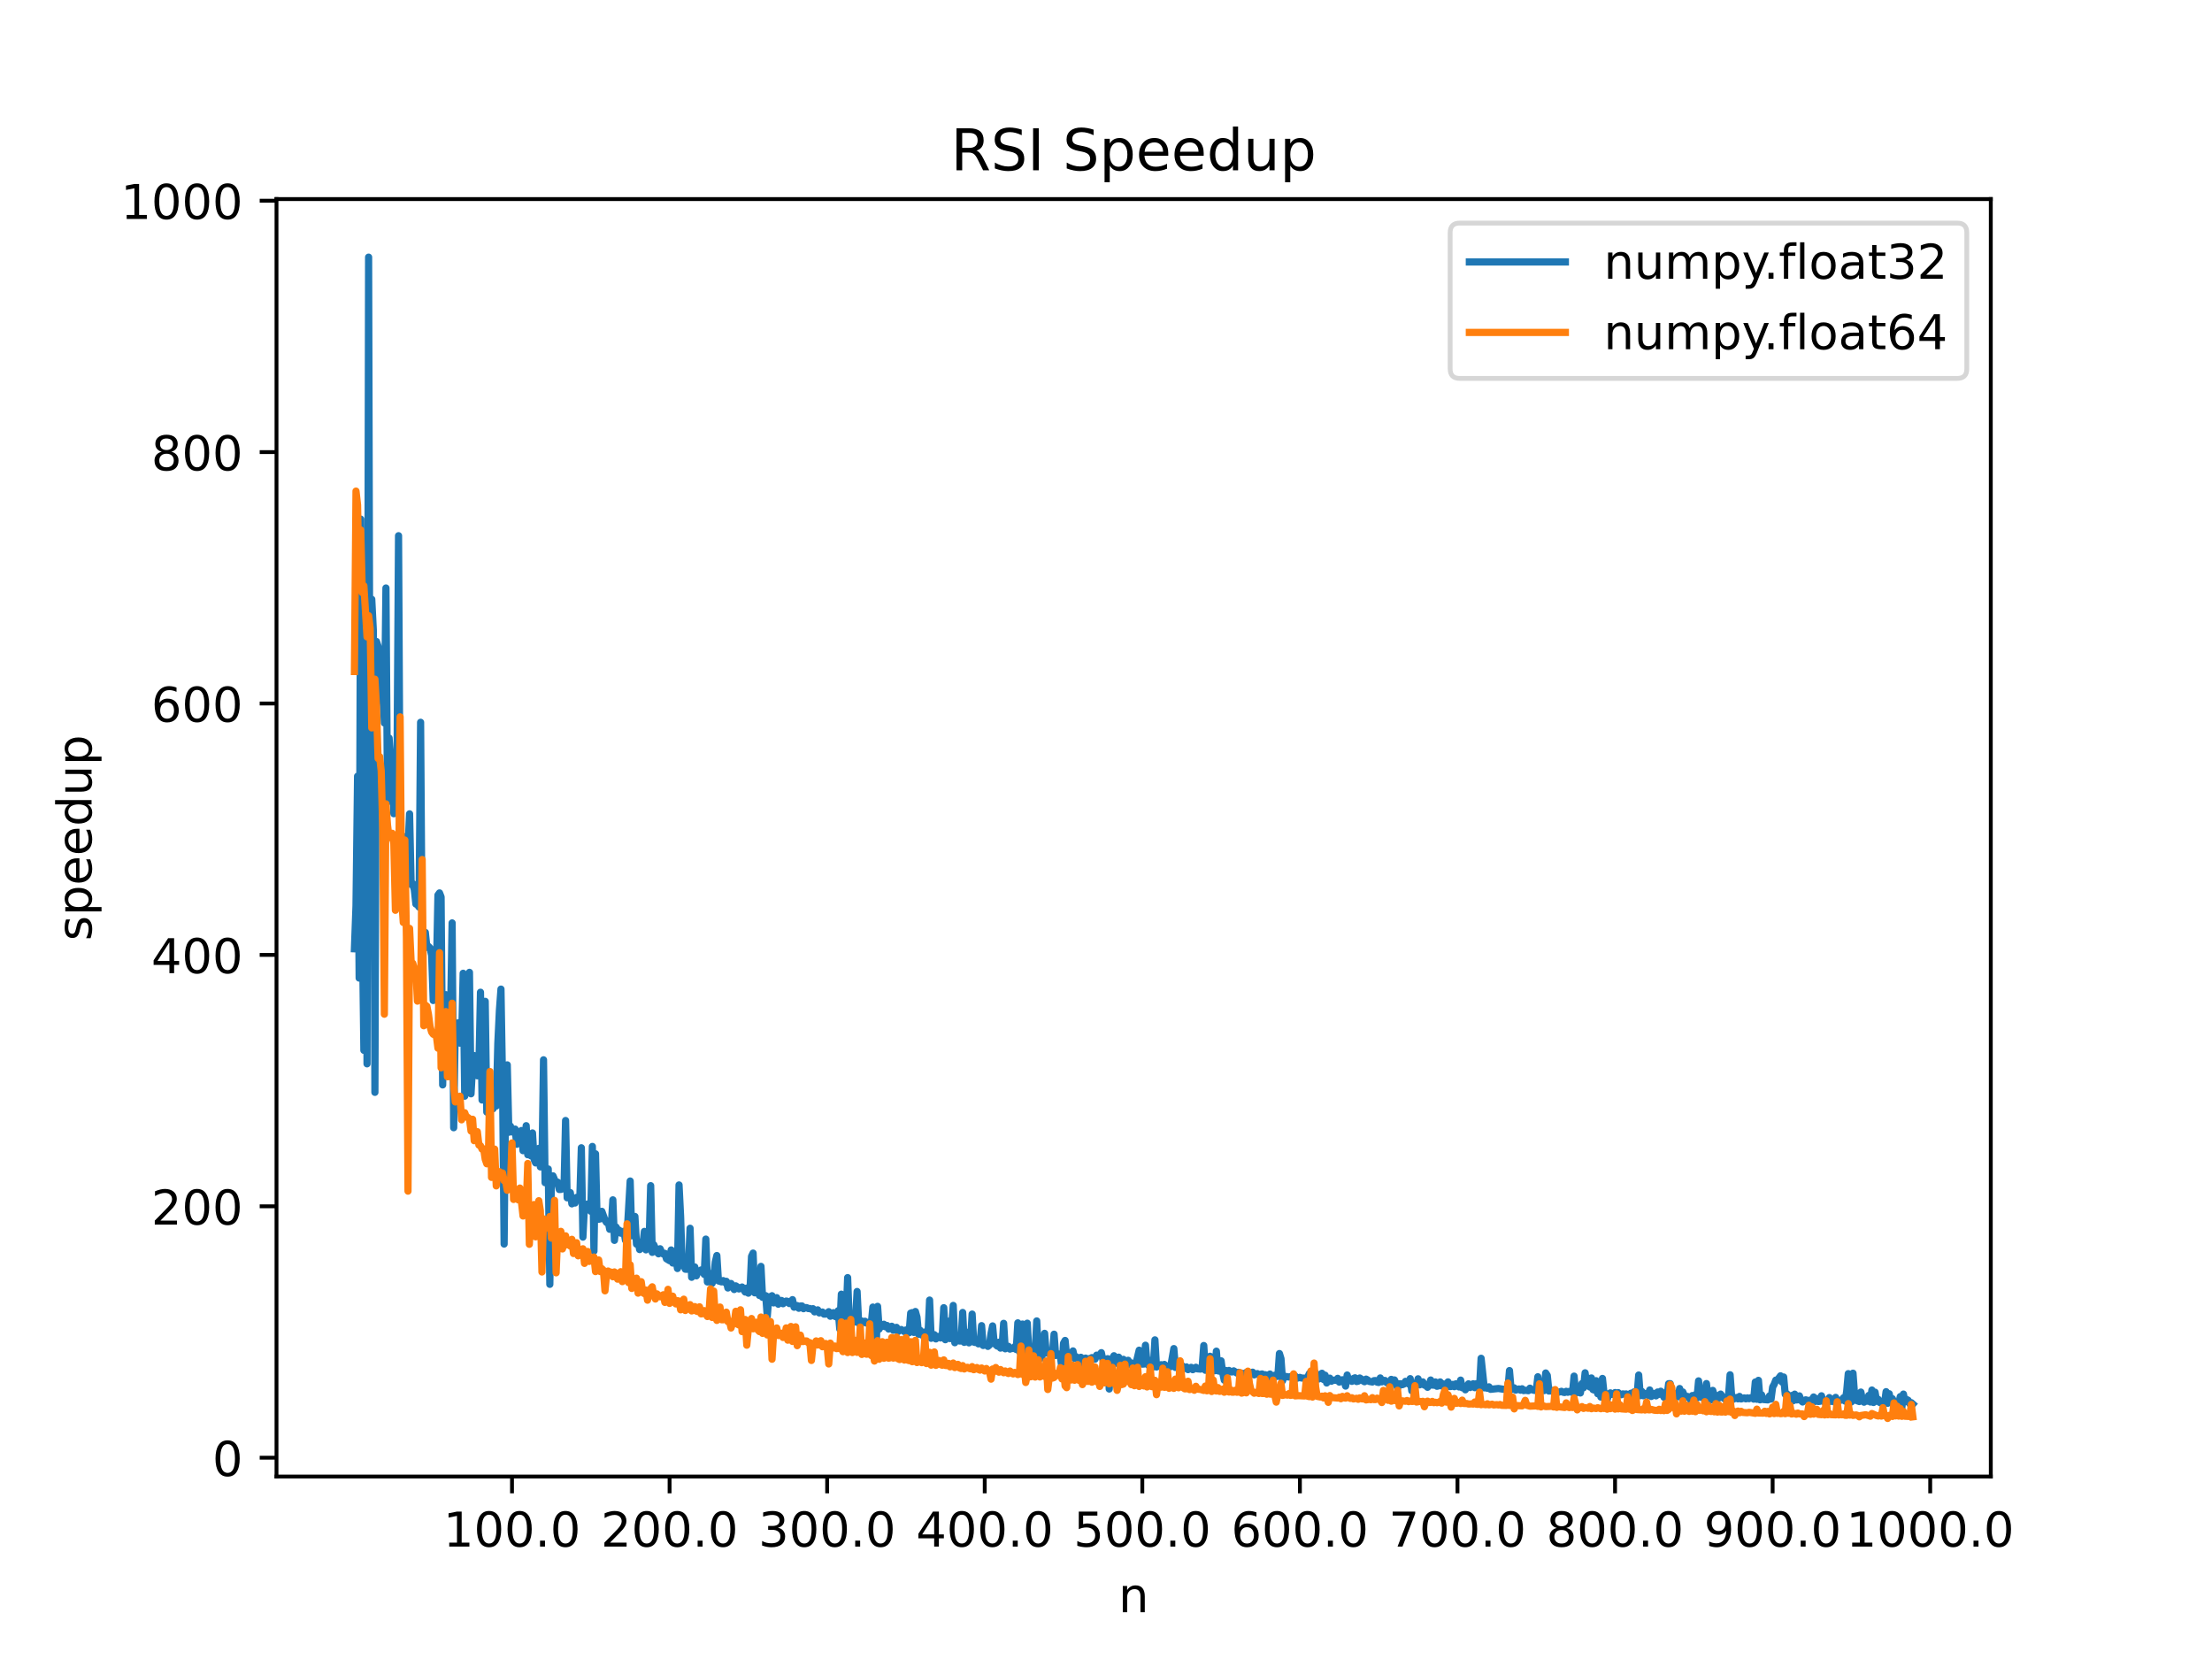 <?xml version="1.0" encoding="utf-8" standalone="no"?>
<!DOCTYPE svg PUBLIC "-//W3C//DTD SVG 1.1//EN"
  "http://www.w3.org/Graphics/SVG/1.1/DTD/svg11.dtd">
<!-- Created with matplotlib (https://matplotlib.org/) -->
<svg height="345.6pt" version="1.1" viewBox="0 0 460.8 345.6" width="460.8pt" xmlns="http://www.w3.org/2000/svg" xmlns:xlink="http://www.w3.org/1999/xlink">
 <defs>
  <style type="text/css">
*{stroke-linecap:butt;stroke-linejoin:round;}
  </style>
 </defs>
 <g id="figure_1">
  <g id="patch_1">
   <path d="M 0 345.6 
L 460.8 345.6 
L 460.8 0 
L 0 0 
z
" style="fill:#ffffff;"/>
  </g>
  <g id="axes_1">
   <g id="patch_2">
    <path d="M 57.6 307.584 
L 414.72 307.584 
L 414.72 41.472 
L 57.6 41.472 
z
" style="fill:#ffffff;"/>
   </g>
   <g id="matplotlib.axis_1">
    <g id="xtick_1">
     <g id="line2d_1">
      <defs>
       <path d="M 0 0 
L 0 3.5 
" id="m80ec8f4388" style="stroke:#000000;stroke-width:0.8;"/>
      </defs>
      <g>
       <use style="stroke:#000000;stroke-width:0.8;" x="106.659" xlink:href="#m80ec8f4388" y="307.584"/>
      </g>
     </g>
     <g id="text_1">
      <!-- 100.0 -->
      <defs>
       <path d="M 12.406 8.297 
L 28.516 8.297 
L 28.516 63.922 
L 10.984 60.406 
L 10.984 69.391 
L 28.422 72.906 
L 38.281 72.906 
L 38.281 8.297 
L 54.391 8.297 
L 54.391 0 
L 12.406 0 
z
" id="DejaVuSans-49"/>
       <path d="M 31.781 66.406 
Q 24.172 66.406 20.328 58.906 
Q 16.5 51.422 16.5 36.375 
Q 16.5 21.391 20.328 13.891 
Q 24.172 6.391 31.781 6.391 
Q 39.453 6.391 43.281 13.891 
Q 47.125 21.391 47.125 36.375 
Q 47.125 51.422 43.281 58.906 
Q 39.453 66.406 31.781 66.406 
z
M 31.781 74.219 
Q 44.047 74.219 50.516 64.516 
Q 56.984 54.828 56.984 36.375 
Q 56.984 17.969 50.516 8.266 
Q 44.047 -1.422 31.781 -1.422 
Q 19.531 -1.422 13.062 8.266 
Q 6.594 17.969 6.594 36.375 
Q 6.594 54.828 13.062 64.516 
Q 19.531 74.219 31.781 74.219 
z
" id="DejaVuSans-48"/>
       <path d="M 10.688 12.406 
L 21 12.406 
L 21 0 
L 10.688 0 
z
" id="DejaVuSans-46"/>
      </defs>
      <g transform="translate(92.345 322.182)scale(0.1 -0.1)">
       <use xlink:href="#DejaVuSans-49"/>
       <use x="63.623" xlink:href="#DejaVuSans-48"/>
       <use x="127.246" xlink:href="#DejaVuSans-48"/>
       <use x="190.869" xlink:href="#DejaVuSans-46"/>
       <use x="222.656" xlink:href="#DejaVuSans-48"/>
      </g>
     </g>
    </g>
    <g id="xtick_2">
     <g id="line2d_2">
      <g>
       <use style="stroke:#000000;stroke-width:0.8;" x="139.486" xlink:href="#m80ec8f4388" y="307.584"/>
      </g>
     </g>
     <g id="text_2">
      <!-- 200.0 -->
      <defs>
       <path d="M 19.188 8.297 
L 53.609 8.297 
L 53.609 0 
L 7.328 0 
L 7.328 8.297 
Q 12.938 14.109 22.625 23.891 
Q 32.328 33.688 34.812 36.531 
Q 39.547 41.844 41.422 45.531 
Q 43.312 49.219 43.312 52.781 
Q 43.312 58.594 39.234 62.25 
Q 35.156 65.922 28.609 65.922 
Q 23.969 65.922 18.812 64.312 
Q 13.672 62.703 7.812 59.422 
L 7.812 69.391 
Q 13.766 71.781 18.938 73 
Q 24.125 74.219 28.422 74.219 
Q 39.75 74.219 46.484 68.547 
Q 53.219 62.891 53.219 53.422 
Q 53.219 48.922 51.531 44.891 
Q 49.859 40.875 45.406 35.406 
Q 44.188 33.984 37.641 27.219 
Q 31.109 20.453 19.188 8.297 
z
" id="DejaVuSans-50"/>
      </defs>
      <g transform="translate(125.172 322.182)scale(0.1 -0.1)">
       <use xlink:href="#DejaVuSans-50"/>
       <use x="63.623" xlink:href="#DejaVuSans-48"/>
       <use x="127.246" xlink:href="#DejaVuSans-48"/>
       <use x="190.869" xlink:href="#DejaVuSans-46"/>
       <use x="222.656" xlink:href="#DejaVuSans-48"/>
      </g>
     </g>
    </g>
    <g id="xtick_3">
     <g id="line2d_3">
      <g>
       <use style="stroke:#000000;stroke-width:0.8;" x="172.312" xlink:href="#m80ec8f4388" y="307.584"/>
      </g>
     </g>
     <g id="text_3">
      <!-- 300.0 -->
      <defs>
       <path d="M 40.578 39.312 
Q 47.656 37.797 51.625 33 
Q 55.609 28.219 55.609 21.188 
Q 55.609 10.406 48.188 4.484 
Q 40.766 -1.422 27.094 -1.422 
Q 22.516 -1.422 17.656 -0.516 
Q 12.797 0.391 7.625 2.203 
L 7.625 11.719 
Q 11.719 9.328 16.594 8.109 
Q 21.484 6.891 26.812 6.891 
Q 36.078 6.891 40.938 10.547 
Q 45.797 14.203 45.797 21.188 
Q 45.797 27.641 41.281 31.266 
Q 36.766 34.906 28.719 34.906 
L 20.219 34.906 
L 20.219 43.016 
L 29.109 43.016 
Q 36.375 43.016 40.234 45.922 
Q 44.094 48.828 44.094 54.297 
Q 44.094 59.906 40.109 62.906 
Q 36.141 65.922 28.719 65.922 
Q 24.656 65.922 20.016 65.031 
Q 15.375 64.156 9.812 62.312 
L 9.812 71.094 
Q 15.438 72.656 20.344 73.438 
Q 25.25 74.219 29.594 74.219 
Q 40.828 74.219 47.359 69.109 
Q 53.906 64.016 53.906 55.328 
Q 53.906 49.266 50.438 45.094 
Q 46.969 40.922 40.578 39.312 
z
" id="DejaVuSans-51"/>
      </defs>
      <g transform="translate(157.998 322.182)scale(0.1 -0.1)">
       <use xlink:href="#DejaVuSans-51"/>
       <use x="63.623" xlink:href="#DejaVuSans-48"/>
       <use x="127.246" xlink:href="#DejaVuSans-48"/>
       <use x="190.869" xlink:href="#DejaVuSans-46"/>
       <use x="222.656" xlink:href="#DejaVuSans-48"/>
      </g>
     </g>
    </g>
    <g id="xtick_4">
     <g id="line2d_4">
      <g>
       <use style="stroke:#000000;stroke-width:0.8;" x="205.139" xlink:href="#m80ec8f4388" y="307.584"/>
      </g>
     </g>
     <g id="text_4">
      <!-- 400.0 -->
      <defs>
       <path d="M 37.797 64.312 
L 12.891 25.391 
L 37.797 25.391 
z
M 35.203 72.906 
L 47.609 72.906 
L 47.609 25.391 
L 58.016 25.391 
L 58.016 17.188 
L 47.609 17.188 
L 47.609 0 
L 37.797 0 
L 37.797 17.188 
L 4.891 17.188 
L 4.891 26.703 
z
" id="DejaVuSans-52"/>
      </defs>
      <g transform="translate(190.825 322.182)scale(0.1 -0.1)">
       <use xlink:href="#DejaVuSans-52"/>
       <use x="63.623" xlink:href="#DejaVuSans-48"/>
       <use x="127.246" xlink:href="#DejaVuSans-48"/>
       <use x="190.869" xlink:href="#DejaVuSans-46"/>
       <use x="222.656" xlink:href="#DejaVuSans-48"/>
      </g>
     </g>
    </g>
    <g id="xtick_5">
     <g id="line2d_5">
      <g>
       <use style="stroke:#000000;stroke-width:0.8;" x="237.965" xlink:href="#m80ec8f4388" y="307.584"/>
      </g>
     </g>
     <g id="text_5">
      <!-- 500.0 -->
      <defs>
       <path d="M 10.797 72.906 
L 49.516 72.906 
L 49.516 64.594 
L 19.828 64.594 
L 19.828 46.734 
Q 21.969 47.469 24.109 47.828 
Q 26.266 48.188 28.422 48.188 
Q 40.625 48.188 47.75 41.5 
Q 54.891 34.812 54.891 23.391 
Q 54.891 11.625 47.562 5.094 
Q 40.234 -1.422 26.906 -1.422 
Q 22.312 -1.422 17.547 -0.641 
Q 12.797 0.141 7.719 1.703 
L 7.719 11.625 
Q 12.109 9.234 16.797 8.062 
Q 21.484 6.891 26.703 6.891 
Q 35.156 6.891 40.078 11.328 
Q 45.016 15.766 45.016 23.391 
Q 45.016 31 40.078 35.438 
Q 35.156 39.891 26.703 39.891 
Q 22.75 39.891 18.812 39.016 
Q 14.891 38.141 10.797 36.281 
z
" id="DejaVuSans-53"/>
      </defs>
      <g transform="translate(223.651 322.182)scale(0.1 -0.1)">
       <use xlink:href="#DejaVuSans-53"/>
       <use x="63.623" xlink:href="#DejaVuSans-48"/>
       <use x="127.246" xlink:href="#DejaVuSans-48"/>
       <use x="190.869" xlink:href="#DejaVuSans-46"/>
       <use x="222.656" xlink:href="#DejaVuSans-48"/>
      </g>
     </g>
    </g>
    <g id="xtick_6">
     <g id="line2d_6">
      <g>
       <use style="stroke:#000000;stroke-width:0.8;" x="270.792" xlink:href="#m80ec8f4388" y="307.584"/>
      </g>
     </g>
     <g id="text_6">
      <!-- 600.0 -->
      <defs>
       <path d="M 33.016 40.375 
Q 26.375 40.375 22.484 35.828 
Q 18.609 31.297 18.609 23.391 
Q 18.609 15.531 22.484 10.953 
Q 26.375 6.391 33.016 6.391 
Q 39.656 6.391 43.531 10.953 
Q 47.406 15.531 47.406 23.391 
Q 47.406 31.297 43.531 35.828 
Q 39.656 40.375 33.016 40.375 
z
M 52.594 71.297 
L 52.594 62.312 
Q 48.875 64.062 45.094 64.984 
Q 41.312 65.922 37.594 65.922 
Q 27.828 65.922 22.672 59.328 
Q 17.531 52.734 16.797 39.406 
Q 19.672 43.656 24.016 45.922 
Q 28.375 48.188 33.594 48.188 
Q 44.578 48.188 50.953 41.516 
Q 57.328 34.859 57.328 23.391 
Q 57.328 12.156 50.688 5.359 
Q 44.047 -1.422 33.016 -1.422 
Q 20.359 -1.422 13.672 8.266 
Q 6.984 17.969 6.984 36.375 
Q 6.984 53.656 15.188 63.938 
Q 23.391 74.219 37.203 74.219 
Q 40.922 74.219 44.703 73.484 
Q 48.484 72.75 52.594 71.297 
z
" id="DejaVuSans-54"/>
      </defs>
      <g transform="translate(256.478 322.182)scale(0.1 -0.1)">
       <use xlink:href="#DejaVuSans-54"/>
       <use x="63.623" xlink:href="#DejaVuSans-48"/>
       <use x="127.246" xlink:href="#DejaVuSans-48"/>
       <use x="190.869" xlink:href="#DejaVuSans-46"/>
       <use x="222.656" xlink:href="#DejaVuSans-48"/>
      </g>
     </g>
    </g>
    <g id="xtick_7">
     <g id="line2d_7">
      <g>
       <use style="stroke:#000000;stroke-width:0.8;" x="303.619" xlink:href="#m80ec8f4388" y="307.584"/>
      </g>
     </g>
     <g id="text_7">
      <!-- 700.0 -->
      <defs>
       <path d="M 8.203 72.906 
L 55.078 72.906 
L 55.078 68.703 
L 28.609 0 
L 18.312 0 
L 43.219 64.594 
L 8.203 64.594 
z
" id="DejaVuSans-55"/>
      </defs>
      <g transform="translate(289.304 322.182)scale(0.1 -0.1)">
       <use xlink:href="#DejaVuSans-55"/>
       <use x="63.623" xlink:href="#DejaVuSans-48"/>
       <use x="127.246" xlink:href="#DejaVuSans-48"/>
       <use x="190.869" xlink:href="#DejaVuSans-46"/>
       <use x="222.656" xlink:href="#DejaVuSans-48"/>
      </g>
     </g>
    </g>
    <g id="xtick_8">
     <g id="line2d_8">
      <g>
       <use style="stroke:#000000;stroke-width:0.8;" x="336.445" xlink:href="#m80ec8f4388" y="307.584"/>
      </g>
     </g>
     <g id="text_8">
      <!-- 800.0 -->
      <defs>
       <path d="M 31.781 34.625 
Q 24.75 34.625 20.719 30.859 
Q 16.703 27.094 16.703 20.516 
Q 16.703 13.922 20.719 10.156 
Q 24.75 6.391 31.781 6.391 
Q 38.812 6.391 42.859 10.172 
Q 46.922 13.969 46.922 20.516 
Q 46.922 27.094 42.891 30.859 
Q 38.875 34.625 31.781 34.625 
z
M 21.922 38.812 
Q 15.578 40.375 12.031 44.719 
Q 8.5 49.078 8.5 55.328 
Q 8.5 64.062 14.719 69.141 
Q 20.953 74.219 31.781 74.219 
Q 42.672 74.219 48.875 69.141 
Q 55.078 64.062 55.078 55.328 
Q 55.078 49.078 51.531 44.719 
Q 48 40.375 41.703 38.812 
Q 48.828 37.156 52.797 32.312 
Q 56.781 27.484 56.781 20.516 
Q 56.781 9.906 50.312 4.234 
Q 43.844 -1.422 31.781 -1.422 
Q 19.734 -1.422 13.25 4.234 
Q 6.781 9.906 6.781 20.516 
Q 6.781 27.484 10.781 32.312 
Q 14.797 37.156 21.922 38.812 
z
M 18.312 54.391 
Q 18.312 48.734 21.844 45.562 
Q 25.391 42.391 31.781 42.391 
Q 38.141 42.391 41.719 45.562 
Q 45.312 48.734 45.312 54.391 
Q 45.312 60.062 41.719 63.234 
Q 38.141 66.406 31.781 66.406 
Q 25.391 66.406 21.844 63.234 
Q 18.312 60.062 18.312 54.391 
z
" id="DejaVuSans-56"/>
      </defs>
      <g transform="translate(322.131 322.182)scale(0.1 -0.1)">
       <use xlink:href="#DejaVuSans-56"/>
       <use x="63.623" xlink:href="#DejaVuSans-48"/>
       <use x="127.246" xlink:href="#DejaVuSans-48"/>
       <use x="190.869" xlink:href="#DejaVuSans-46"/>
       <use x="222.656" xlink:href="#DejaVuSans-48"/>
      </g>
     </g>
    </g>
    <g id="xtick_9">
     <g id="line2d_9">
      <g>
       <use style="stroke:#000000;stroke-width:0.8;" x="369.272" xlink:href="#m80ec8f4388" y="307.584"/>
      </g>
     </g>
     <g id="text_9">
      <!-- 900.0 -->
      <defs>
       <path d="M 10.984 1.516 
L 10.984 10.5 
Q 14.703 8.734 18.5 7.812 
Q 22.312 6.891 25.984 6.891 
Q 35.75 6.891 40.891 13.453 
Q 46.047 20.016 46.781 33.406 
Q 43.953 29.203 39.594 26.953 
Q 35.25 24.703 29.984 24.703 
Q 19.047 24.703 12.672 31.312 
Q 6.297 37.938 6.297 49.422 
Q 6.297 60.641 12.938 67.422 
Q 19.578 74.219 30.609 74.219 
Q 43.266 74.219 49.922 64.516 
Q 56.594 54.828 56.594 36.375 
Q 56.594 19.141 48.406 8.859 
Q 40.234 -1.422 26.422 -1.422 
Q 22.703 -1.422 18.891 -0.688 
Q 15.094 0.047 10.984 1.516 
z
M 30.609 32.422 
Q 37.25 32.422 41.125 36.953 
Q 45.016 41.5 45.016 49.422 
Q 45.016 57.281 41.125 61.844 
Q 37.25 66.406 30.609 66.406 
Q 23.969 66.406 20.094 61.844 
Q 16.219 57.281 16.219 49.422 
Q 16.219 41.5 20.094 36.953 
Q 23.969 32.422 30.609 32.422 
z
" id="DejaVuSans-57"/>
      </defs>
      <g transform="translate(354.958 322.182)scale(0.1 -0.1)">
       <use xlink:href="#DejaVuSans-57"/>
       <use x="63.623" xlink:href="#DejaVuSans-48"/>
       <use x="127.246" xlink:href="#DejaVuSans-48"/>
       <use x="190.869" xlink:href="#DejaVuSans-46"/>
       <use x="222.656" xlink:href="#DejaVuSans-48"/>
      </g>
     </g>
    </g>
    <g id="xtick_10">
     <g id="line2d_10">
      <g>
       <use style="stroke:#000000;stroke-width:0.8;" x="402.098" xlink:href="#m80ec8f4388" y="307.584"/>
      </g>
     </g>
     <g id="text_10">
      <!-- 1000.0 -->
      <g transform="translate(384.603 322.182)scale(0.1 -0.1)">
       <use xlink:href="#DejaVuSans-49"/>
       <use x="63.623" xlink:href="#DejaVuSans-48"/>
       <use x="127.246" xlink:href="#DejaVuSans-48"/>
       <use x="190.869" xlink:href="#DejaVuSans-48"/>
       <use x="254.492" xlink:href="#DejaVuSans-46"/>
       <use x="286.279" xlink:href="#DejaVuSans-48"/>
      </g>
     </g>
    </g>
    <g id="text_11">
     <!-- n -->
     <defs>
      <path d="M 54.891 33.016 
L 54.891 0 
L 45.906 0 
L 45.906 32.719 
Q 45.906 40.484 42.875 44.328 
Q 39.844 48.188 33.797 48.188 
Q 26.516 48.188 22.312 43.547 
Q 18.109 38.922 18.109 30.906 
L 18.109 0 
L 9.078 0 
L 9.078 54.688 
L 18.109 54.688 
L 18.109 46.188 
Q 21.344 51.125 25.703 53.562 
Q 30.078 56 35.797 56 
Q 45.219 56 50.047 50.172 
Q 54.891 44.344 54.891 33.016 
z
" id="DejaVuSans-110"/>
     </defs>
     <g transform="translate(232.991 335.861)scale(0.1 -0.1)">
      <use xlink:href="#DejaVuSans-110"/>
     </g>
    </g>
   </g>
   <g id="matplotlib.axis_2">
    <g id="ytick_1">
     <g id="line2d_11">
      <defs>
       <path d="M 0 0 
L -3.5 0 
" id="mc8dcd5f856" style="stroke:#000000;stroke-width:0.8;"/>
      </defs>
      <g>
       <use style="stroke:#000000;stroke-width:0.8;" x="57.6" xlink:href="#mc8dcd5f856" y="303.671"/>
      </g>
     </g>
     <g id="text_12">
      <!-- 0 -->
      <g transform="translate(44.237 307.47)scale(0.1 -0.1)">
       <use xlink:href="#DejaVuSans-48"/>
      </g>
     </g>
    </g>
    <g id="ytick_2">
     <g id="line2d_12">
      <g>
       <use style="stroke:#000000;stroke-width:0.8;" x="57.6" xlink:href="#mc8dcd5f856" y="251.299"/>
      </g>
     </g>
     <g id="text_13">
      <!-- 200 -->
      <g transform="translate(31.512 255.099)scale(0.1 -0.1)">
       <use xlink:href="#DejaVuSans-50"/>
       <use x="63.623" xlink:href="#DejaVuSans-48"/>
       <use x="127.246" xlink:href="#DejaVuSans-48"/>
      </g>
     </g>
    </g>
    <g id="ytick_3">
     <g id="line2d_13">
      <g>
       <use style="stroke:#000000;stroke-width:0.8;" x="57.6" xlink:href="#mc8dcd5f856" y="198.928"/>
      </g>
     </g>
     <g id="text_14">
      <!-- 400 -->
      <g transform="translate(31.512 202.727)scale(0.1 -0.1)">
       <use xlink:href="#DejaVuSans-52"/>
       <use x="63.623" xlink:href="#DejaVuSans-48"/>
       <use x="127.246" xlink:href="#DejaVuSans-48"/>
      </g>
     </g>
    </g>
    <g id="ytick_4">
     <g id="line2d_14">
      <g>
       <use style="stroke:#000000;stroke-width:0.8;" x="57.6" xlink:href="#mc8dcd5f856" y="146.556"/>
      </g>
     </g>
     <g id="text_15">
      <!-- 600 -->
      <g transform="translate(31.512 150.355)scale(0.1 -0.1)">
       <use xlink:href="#DejaVuSans-54"/>
       <use x="63.623" xlink:href="#DejaVuSans-48"/>
       <use x="127.246" xlink:href="#DejaVuSans-48"/>
      </g>
     </g>
    </g>
    <g id="ytick_5">
     <g id="line2d_15">
      <g>
       <use style="stroke:#000000;stroke-width:0.8;" x="57.6" xlink:href="#mc8dcd5f856" y="94.184"/>
      </g>
     </g>
     <g id="text_16">
      <!-- 800 -->
      <g transform="translate(31.512 97.984)scale(0.1 -0.1)">
       <use xlink:href="#DejaVuSans-56"/>
       <use x="63.623" xlink:href="#DejaVuSans-48"/>
       <use x="127.246" xlink:href="#DejaVuSans-48"/>
      </g>
     </g>
    </g>
    <g id="ytick_6">
     <g id="line2d_16">
      <g>
       <use style="stroke:#000000;stroke-width:0.8;" x="57.6" xlink:href="#mc8dcd5f856" y="41.813"/>
      </g>
     </g>
     <g id="text_17">
      <!-- 1000 -->
      <g transform="translate(25.15 45.612)scale(0.1 -0.1)">
       <use xlink:href="#DejaVuSans-49"/>
       <use x="63.623" xlink:href="#DejaVuSans-48"/>
       <use x="127.246" xlink:href="#DejaVuSans-48"/>
       <use x="190.869" xlink:href="#DejaVuSans-48"/>
      </g>
     </g>
    </g>
    <g id="text_18">
     <!-- speedup -->
     <defs>
      <path d="M 44.281 53.078 
L 44.281 44.578 
Q 40.484 46.531 36.375 47.5 
Q 32.281 48.484 27.875 48.484 
Q 21.188 48.484 17.844 46.438 
Q 14.5 44.391 14.5 40.281 
Q 14.5 37.156 16.891 35.375 
Q 19.281 33.594 26.516 31.984 
L 29.594 31.297 
Q 39.156 29.25 43.188 25.516 
Q 47.219 21.781 47.219 15.094 
Q 47.219 7.469 41.188 3.016 
Q 35.156 -1.422 24.609 -1.422 
Q 20.219 -1.422 15.453 -0.562 
Q 10.688 0.297 5.422 2 
L 5.422 11.281 
Q 10.406 8.688 15.234 7.391 
Q 20.062 6.109 24.812 6.109 
Q 31.156 6.109 34.562 8.281 
Q 37.984 10.453 37.984 14.406 
Q 37.984 18.062 35.516 20.016 
Q 33.062 21.969 24.703 23.781 
L 21.578 24.516 
Q 13.234 26.266 9.516 29.906 
Q 5.812 33.547 5.812 39.891 
Q 5.812 47.609 11.281 51.797 
Q 16.75 56 26.812 56 
Q 31.781 56 36.172 55.266 
Q 40.578 54.547 44.281 53.078 
z
" id="DejaVuSans-115"/>
      <path d="M 18.109 8.203 
L 18.109 -20.797 
L 9.078 -20.797 
L 9.078 54.688 
L 18.109 54.688 
L 18.109 46.391 
Q 20.953 51.266 25.266 53.625 
Q 29.594 56 35.594 56 
Q 45.562 56 51.781 48.094 
Q 58.016 40.188 58.016 27.297 
Q 58.016 14.406 51.781 6.484 
Q 45.562 -1.422 35.594 -1.422 
Q 29.594 -1.422 25.266 0.953 
Q 20.953 3.328 18.109 8.203 
z
M 48.688 27.297 
Q 48.688 37.203 44.609 42.844 
Q 40.531 48.484 33.406 48.484 
Q 26.266 48.484 22.188 42.844 
Q 18.109 37.203 18.109 27.297 
Q 18.109 17.391 22.188 11.75 
Q 26.266 6.109 33.406 6.109 
Q 40.531 6.109 44.609 11.75 
Q 48.688 17.391 48.688 27.297 
z
" id="DejaVuSans-112"/>
      <path d="M 56.203 29.594 
L 56.203 25.203 
L 14.891 25.203 
Q 15.484 15.922 20.484 11.062 
Q 25.484 6.203 34.422 6.203 
Q 39.594 6.203 44.453 7.469 
Q 49.312 8.734 54.109 11.281 
L 54.109 2.781 
Q 49.266 0.734 44.188 -0.344 
Q 39.109 -1.422 33.891 -1.422 
Q 20.797 -1.422 13.156 6.188 
Q 5.516 13.812 5.516 26.812 
Q 5.516 40.234 12.766 48.109 
Q 20.016 56 32.328 56 
Q 43.359 56 49.781 48.891 
Q 56.203 41.797 56.203 29.594 
z
M 47.219 32.234 
Q 47.125 39.594 43.094 43.984 
Q 39.062 48.391 32.422 48.391 
Q 24.906 48.391 20.391 44.141 
Q 15.875 39.891 15.188 32.172 
z
" id="DejaVuSans-101"/>
      <path d="M 45.406 46.391 
L 45.406 75.984 
L 54.391 75.984 
L 54.391 0 
L 45.406 0 
L 45.406 8.203 
Q 42.578 3.328 38.25 0.953 
Q 33.938 -1.422 27.875 -1.422 
Q 17.969 -1.422 11.734 6.484 
Q 5.516 14.406 5.516 27.297 
Q 5.516 40.188 11.734 48.094 
Q 17.969 56 27.875 56 
Q 33.938 56 38.25 53.625 
Q 42.578 51.266 45.406 46.391 
z
M 14.797 27.297 
Q 14.797 17.391 18.875 11.75 
Q 22.953 6.109 30.078 6.109 
Q 37.203 6.109 41.297 11.75 
Q 45.406 17.391 45.406 27.297 
Q 45.406 37.203 41.297 42.844 
Q 37.203 48.484 30.078 48.484 
Q 22.953 48.484 18.875 42.844 
Q 14.797 37.203 14.797 27.297 
z
" id="DejaVuSans-100"/>
      <path d="M 8.5 21.578 
L 8.5 54.688 
L 17.484 54.688 
L 17.484 21.922 
Q 17.484 14.156 20.5 10.266 
Q 23.531 6.391 29.594 6.391 
Q 36.859 6.391 41.078 11.031 
Q 45.312 15.672 45.312 23.688 
L 45.312 54.688 
L 54.297 54.688 
L 54.297 0 
L 45.312 0 
L 45.312 8.406 
Q 42.047 3.422 37.719 1 
Q 33.406 -1.422 27.688 -1.422 
Q 18.266 -1.422 13.375 4.438 
Q 8.5 10.297 8.5 21.578 
z
M 31.109 56 
z
" id="DejaVuSans-117"/>
     </defs>
     <g transform="translate(19.07 195.977)rotate(-90)scale(0.1 -0.1)">
      <use xlink:href="#DejaVuSans-115"/>
      <use x="52.1" xlink:href="#DejaVuSans-112"/>
      <use x="115.576" xlink:href="#DejaVuSans-101"/>
      <use x="177.1" xlink:href="#DejaVuSans-101"/>
      <use x="238.623" xlink:href="#DejaVuSans-100"/>
      <use x="302.1" xlink:href="#DejaVuSans-117"/>
      <use x="365.479" xlink:href="#DejaVuSans-112"/>
     </g>
    </g>
   </g>
   <g id="line2d_17">
    <path clip-path="url(#p7ebbf3f73f)" d="M 73.833 197.65 
L 74.161 188.654 
L 74.489 161.694 
L 74.818 203.754 
L 75.146 108.137 
L 75.474 193.295 
L 75.802 218.807 
L 76.131 118.368 
L 76.459 221.617 
L 76.787 53.568 
L 77.115 177.379 
L 77.444 124.832 
L 77.772 131.349 
L 78.1 227.559 
L 78.428 133.631 
L 78.757 134.639 
L 79.085 141.973 
L 79.413 145.93 
L 79.742 142.972 
L 80.07 150.613 
L 80.398 122.488 
L 80.726 167.045 
L 81.055 153.747 
L 81.383 158.374 
L 81.711 161.29 
L 82.039 169.511 
L 82.696 160.513 
L 83.024 111.598 
L 83.352 173.084 
L 83.681 174.423 
L 84.009 174.223 
L 84.337 176.089 
L 84.665 180.189 
L 84.994 176.781 
L 85.322 169.535 
L 85.65 184.26 
L 85.979 184.06 
L 86.307 185.336 
L 86.635 188.329 
L 86.963 188.487 
L 87.292 188.964 
L 87.62 150.466 
L 87.948 197.678 
L 88.276 194.375 
L 88.605 194.234 
L 88.933 197.364 
L 89.261 197.15 
L 89.589 197.487 
L 89.918 199.002 
L 90.246 208.424 
L 90.574 201.598 
L 90.903 202.944 
L 91.231 186.461 
L 91.559 186.009 
L 91.887 186.856 
L 92.216 226.009 
L 92.544 208.189 
L 92.872 207.205 
L 93.2 210.454 
L 93.529 211.303 
L 93.857 211.792 
L 94.185 192.257 
L 94.513 234.926 
L 94.842 213.63 
L 95.17 214.294 
L 95.498 213.053 
L 95.827 217.306 
L 96.155 217.123 
L 96.483 202.75 
L 96.811 228.355 
L 97.14 219.143 
L 97.468 218.254 
L 97.796 202.557 
L 98.124 227.86 
L 98.453 221.904 
L 98.781 219.894 
L 99.109 221.029 
L 99.437 224.11 
L 99.766 222.082 
L 100.094 206.699 
L 100.422 229.156 
L 100.75 225.463 
L 101.079 208.593 
L 101.407 231.667 
L 101.735 228.444 
L 102.064 228.786 
L 102.392 228.217 
L 102.72 230.973 
L 103.048 229.335 
L 103.377 230.404 
L 103.705 217.361 
L 104.033 210.516 
L 104.361 206.048 
L 104.69 225.705 
L 105.018 259.16 
L 105.346 226.278 
L 105.674 221.832 
L 106.003 235.867 
L 106.331 234.582 
L 106.659 235.804 
L 106.988 235.394 
L 107.316 235.21 
L 107.644 238.378 
L 107.972 236.945 
L 108.301 237.884 
L 108.629 235.509 
L 108.957 239.708 
L 109.285 239.404 
L 109.614 234.497 
L 109.942 240.558 
L 110.27 239.799 
L 110.598 240.781 
L 110.927 236.015 
L 111.255 241.527 
L 111.583 242.263 
L 112.24 239.228 
L 112.568 243.085 
L 112.896 242.715 
L 113.225 220.78 
L 113.553 246.376 
L 114.209 243.52 
L 114.538 267.554 
L 114.866 245.378 
L 115.194 244.946 
L 115.851 246.516 
L 116.179 246.269 
L 116.507 247.794 
L 116.836 247.778 
L 117.164 246.924 
L 117.492 247.682 
L 117.82 233.422 
L 118.149 249.524 
L 118.477 248.667 
L 118.805 248.442 
L 119.133 250.787 
L 119.462 249.763 
L 119.79 250.613 
L 120.118 249.437 
L 120.446 249.52 
L 120.775 249.964 
L 121.103 239.102 
L 121.431 257.715 
L 121.759 251.159 
L 122.088 251.421 
L 122.416 250.815 
L 123.073 252.334 
L 123.401 238.822 
L 123.729 260.644 
L 124.057 240.361 
L 124.386 253.883 
L 124.714 253.998 
L 125.042 253.909 
L 125.37 252.338 
L 126.027 254.148 
L 126.355 254.668 
L 126.683 254.398 
L 127.012 256.085 
L 127.34 255.384 
L 127.668 249.951 
L 127.997 258.39 
L 128.325 255.598 
L 128.653 256.162 
L 128.981 256.275 
L 129.31 256.892 
L 129.638 256.577 
L 129.966 256.493 
L 130.294 258.38 
L 130.623 257.339 
L 131.279 246.026 
L 131.607 257.444 
L 131.936 256.25 
L 132.264 253.408 
L 132.592 259.177 
L 132.921 258.685 
L 133.249 260.309 
L 133.577 259.33 
L 133.905 259.434 
L 134.234 256.526 
L 134.562 260.369 
L 134.89 259.845 
L 135.218 258.738 
L 135.547 246.996 
L 135.875 260.893 
L 136.203 259.297 
L 136.86 260.838 
L 137.188 261.195 
L 137.516 260.139 
L 137.844 260.886 
L 138.173 261.239 
L 138.501 261.09 
L 138.829 262.221 
L 139.486 262.624 
L 139.814 260.388 
L 140.142 263.115 
L 140.471 262.927 
L 140.799 262.345 
L 141.127 264.254 
L 141.455 246.846 
L 141.784 253.404 
L 142.112 263.647 
L 142.44 263.446 
L 142.768 264.399 
L 143.097 264.421 
L 143.425 263.968 
L 143.753 255.866 
L 144.082 266.083 
L 144.41 264.675 
L 144.738 263.926 
L 145.066 265.783 
L 145.395 264.859 
L 145.723 264.943 
L 146.051 264.558 
L 146.379 264.88 
L 146.708 265.487 
L 147.036 258.127 
L 147.364 267.057 
L 147.692 265.251 
L 148.021 265.313 
L 148.349 267.359 
L 148.677 266.224 
L 149.006 262.909 
L 149.334 261.546 
L 149.662 266.837 
L 150.319 267.038 
L 150.647 266.771 
L 150.975 267.148 
L 151.303 266.918 
L 151.632 268.311 
L 151.96 267.393 
L 152.288 267.378 
L 152.616 267.825 
L 152.945 268.632 
L 153.273 267.865 
L 153.601 268.088 
L 153.93 268.511 
L 154.586 268.108 
L 155.243 269.156 
L 155.571 268.326 
L 155.899 269.393 
L 156.227 268.983 
L 156.556 261.717 
L 156.884 261.039 
L 157.212 269.317 
L 157.54 269.198 
L 157.869 266.972 
L 158.197 269.87 
L 158.525 263.809 
L 158.853 270.257 
L 159.182 270.247 
L 159.51 269.909 
L 159.838 274.208 
L 160.167 270.135 
L 160.495 270.155 
L 160.823 269.919 
L 161.151 271.418 
L 161.48 270.537 
L 161.808 270.326 
L 162.136 271.688 
L 162.464 271.172 
L 162.793 270.904 
L 163.121 271.595 
L 163.777 271.03 
L 164.106 271.102 
L 164.434 271.554 
L 164.762 271.545 
L 165.091 270.739 
L 165.419 272.315 
L 165.747 271.932 
L 166.075 271.981 
L 166.404 272.536 
L 166.732 272.064 
L 167.06 272.051 
L 167.388 272.628 
L 167.717 272.395 
L 168.045 272.403 
L 168.373 272.598 
L 168.701 272.584 
L 169.03 272.737 
L 169.358 272.623 
L 169.686 273.289 
L 170.343 272.862 
L 170.671 273.509 
L 171.328 273.32 
L 171.656 273.757 
L 171.984 273.757 
L 172.312 273.636 
L 172.641 273.247 
L 172.969 274.2 
L 173.625 273.45 
L 173.954 274.231 
L 174.282 274.359 
L 174.61 273.042 
L 174.938 276.885 
L 175.267 269.599 
L 175.923 280.39 
L 176.252 274.61 
L 176.58 266.148 
L 176.908 275.258 
L 177.565 274.626 
L 177.893 275.446 
L 178.221 274.934 
L 178.549 269.041 
L 178.878 275.655 
L 179.206 275.143 
L 179.534 275.198 
L 179.862 275.523 
L 180.191 275.24 
L 180.519 275.625 
L 180.847 275.476 
L 181.176 275.857 
L 181.504 275.752 
L 181.832 272.285 
L 182.489 281.439 
L 182.817 272.137 
L 183.145 276.882 
L 183.473 276.135 
L 183.802 276.307 
L 184.13 275.864 
L 184.458 276.39 
L 184.786 276.12 
L 185.115 276.859 
L 185.771 276.284 
L 186.1 277.124 
L 186.756 276.508 
L 187.084 277.4 
L 187.413 277.012 
L 187.741 276.959 
L 188.397 277.398 
L 188.726 277.056 
L 189.054 277.546 
L 189.382 277.646 
L 189.71 273.545 
L 190.039 273.438 
L 190.367 277.569 
L 190.695 273.211 
L 191.023 274.391 
L 191.352 277.949 
L 191.68 277.119 
L 192.008 278.107 
L 192.665 277.488 
L 192.993 278.327 
L 193.321 278.02 
L 193.65 270.826 
L 193.978 278.795 
L 194.306 278.233 
L 194.634 278.033 
L 194.963 278.922 
L 195.291 278.397 
L 195.619 278.41 
L 195.947 278.724 
L 196.276 278.564 
L 196.604 272.418 
L 196.932 279.09 
L 197.261 278.625 
L 197.589 275.228 
L 197.917 278.857 
L 198.245 276.439 
L 198.574 271.941 
L 198.902 279.713 
L 199.23 278.915 
L 199.558 279.013 
L 199.887 279.357 
L 200.215 279.352 
L 200.543 273.41 
L 200.871 279.642 
L 201.2 277.473 
L 201.856 279.74 
L 202.185 279.419 
L 202.513 273.746 
L 202.841 279.578 
L 203.169 279.665 
L 203.498 279.392 
L 203.826 279.954 
L 204.154 279.872 
L 204.482 276.152 
L 204.811 280.287 
L 205.139 280.074 
L 205.467 280.014 
L 205.795 280.48 
L 206.124 280.197 
L 206.452 277.791 
L 206.78 276.211 
L 207.109 279.828 
L 207.765 280.422 
L 208.093 279.61 
L 208.422 280.836 
L 208.75 280.592 
L 209.078 275.674 
L 209.406 280.978 
L 209.735 280.582 
L 210.063 280.459 
L 210.391 281.045 
L 210.719 280.87 
L 211.048 280.916 
L 211.376 280.544 
L 211.704 281.125 
L 212.032 275.573 
L 212.361 281.574 
L 212.689 281.273 
L 213.017 275.821 
L 213.346 281.201 
L 213.674 281.258 
L 214.002 275.645 
L 214.33 281.753 
L 214.659 281.542 
L 214.987 281.471 
L 215.315 281.88 
L 215.643 281.709 
L 215.972 275.173 
L 216.3 282.034 
L 216.628 281.522 
L 216.956 282.905 
L 217.285 281.68 
L 217.613 277.758 
L 217.941 281.833 
L 218.27 281.923 
L 218.598 281.886 
L 218.926 282.049 
L 219.254 282.064 
L 219.583 277.936 
L 219.911 282.367 
L 220.239 282.075 
L 220.567 282.065 
L 220.896 282.515 
L 221.224 285.145 
L 221.552 279.82 
L 221.88 279.237 
L 222.209 282.572 
L 222.537 282.867 
L 222.865 282.617 
L 223.194 282.523 
L 223.522 281.422 
L 223.85 282.98 
L 224.178 282.633 
L 224.507 282.937 
L 224.835 282.912 
L 225.163 282.745 
L 225.491 283.01 
L 225.82 285.917 
L 226.148 282.913 
L 226.476 283.105 
L 227.133 283.001 
L 227.461 282.816 
L 227.789 283.095 
L 228.117 283.142 
L 228.446 282.3 
L 228.774 282.369 
L 229.102 282.236 
L 229.431 281.783 
L 229.759 283.305 
L 230.087 283.615 
L 230.415 283.211 
L 230.744 283.04 
L 231.072 289.356 
L 231.4 283.334 
L 231.728 282.995 
L 232.057 282.424 
L 232.385 284.014 
L 232.713 283.705 
L 233.041 282.721 
L 233.37 284.08 
L 233.698 283.814 
L 234.026 283.174 
L 234.355 283.961 
L 234.683 283.837 
L 235.011 283.375 
L 235.339 284.312 
L 235.668 283.912 
L 235.996 284.196 
L 236.652 284.037 
L 237.309 281.269 
L 237.637 283.932 
L 237.965 284.175 
L 238.294 284.154 
L 238.622 280.233 
L 238.95 284.157 
L 239.279 284.438 
L 239.607 283.393 
L 239.935 284.291 
L 240.263 284.756 
L 240.592 279.116 
L 240.92 284.779 
L 241.248 284.587 
L 241.576 284.609 
L 241.905 284.286 
L 242.233 284.594 
L 242.561 284.236 
L 242.889 284.598 
L 243.546 284.549 
L 243.874 284.706 
L 244.531 280.933 
L 244.859 284.869 
L 245.187 284.679 
L 245.516 284.932 
L 245.844 284.931 
L 246.172 284.422 
L 246.5 285.18 
L 247.157 284.748 
L 247.485 285.32 
L 248.142 284.84 
L 248.47 285.332 
L 248.798 285.152 
L 249.126 284.825 
L 249.455 285.158 
L 250.111 285.209 
L 250.44 284.628 
L 250.768 280.299 
L 251.096 285.45 
L 251.424 285.326 
L 251.753 283.379 
L 252.081 282.533 
L 252.409 285.457 
L 253.066 285.552 
L 253.394 281.471 
L 253.722 285.569 
L 254.05 285.639 
L 254.379 283.48 
L 254.707 285.953 
L 255.035 287.518 
L 255.364 285.492 
L 255.692 285.79 
L 256.02 285.489 
L 256.348 285.798 
L 256.677 285.797 
L 257.005 285.573 
L 257.661 286.032 
L 257.99 285.882 
L 258.318 286.089 
L 258.646 286.067 
L 258.974 287.83 
L 259.303 286.103 
L 259.631 285.896 
L 260.288 286.128 
L 260.616 286.124 
L 260.944 285.848 
L 261.272 286.414 
L 261.601 286.215 
L 261.929 286.149 
L 262.257 286.374 
L 262.914 286.218 
L 263.242 286.414 
L 263.57 286.374 
L 263.898 288.104 
L 264.227 286.439 
L 264.555 286.239 
L 264.883 286.712 
L 265.54 286.497 
L 265.868 286.759 
L 266.196 286.703 
L 266.525 281.968 
L 266.853 283.031 
L 267.181 287.659 
L 267.509 286.681 
L 268.494 286.86 
L 268.822 286.77 
L 269.479 287.033 
L 269.807 286.662 
L 270.135 287.133 
L 270.792 286.935 
L 271.12 287.068 
L 272.105 287.1 
L 272.433 286.846 
L 272.762 286.129 
L 273.09 287.209 
L 273.418 286.794 
L 273.746 287.503 
L 274.075 286.012 
L 274.403 287.243 
L 274.731 287.262 
L 275.059 286.995 
L 275.388 286.075 
L 275.716 287.371 
L 276.044 286.478 
L 276.373 288.1 
L 276.701 287.466 
L 277.029 287.093 
L 277.357 287.739 
L 277.686 287.516 
L 278.342 287.538 
L 278.67 287.13 
L 278.999 287.92 
L 279.327 287.589 
L 279.655 287.43 
L 279.983 287.582 
L 280.312 288.749 
L 280.64 286.439 
L 280.968 287.653 
L 281.297 287.321 
L 281.625 287.763 
L 281.953 287.159 
L 282.281 287.02 
L 282.61 287.797 
L 282.938 287.716 
L 283.266 287.062 
L 283.594 287.288 
L 283.923 287.653 
L 284.251 287.839 
L 284.579 287.294 
L 284.907 287.472 
L 285.236 287.78 
L 285.892 287.895 
L 286.22 287.616 
L 286.549 287.596 
L 286.877 287.928 
L 287.205 287.996 
L 287.534 287.049 
L 287.862 287.864 
L 288.19 287.567 
L 288.518 287.573 
L 288.847 288.011 
L 289.175 288.103 
L 289.503 288.647 
L 289.831 287.348 
L 290.16 287.692 
L 290.488 287.463 
L 290.816 288.17 
L 291.144 289.2 
L 291.473 288.271 
L 291.801 288.269 
L 292.129 288.459 
L 292.458 288.326 
L 292.786 287.759 
L 293.442 288.308 
L 293.771 287.194 
L 294.099 289.738 
L 294.427 288.417 
L 294.755 288.157 
L 295.084 288.558 
L 295.412 287.227 
L 295.74 288.491 
L 296.068 288.297 
L 296.397 287.87 
L 296.725 288.548 
L 297.053 288.624 
L 297.382 289.001 
L 297.71 288.636 
L 298.038 287.48 
L 298.366 288.531 
L 298.695 288.568 
L 299.023 287.883 
L 299.351 288.79 
L 299.679 288.695 
L 300.008 287.877 
L 300.336 288.726 
L 300.664 288.284 
L 301.321 288.77 
L 301.649 287.87 
L 301.977 288.849 
L 302.305 288.827 
L 302.634 288.391 
L 302.962 288.871 
L 303.29 288.267 
L 303.619 288.695 
L 303.947 288.927 
L 304.275 287.5 
L 304.603 289.094 
L 304.932 288.938 
L 305.26 289.521 
L 305.916 288.274 
L 306.245 289.05 
L 306.901 288.255 
L 307.229 289.078 
L 307.558 288.259 
L 307.886 288.617 
L 308.214 289.175 
L 308.543 282.953 
L 309.199 289.115 
L 309.527 289.095 
L 309.856 289.21 
L 310.184 288.903 
L 310.512 289.418 
L 312.153 289.246 
L 313.138 289.399 
L 313.467 289.418 
L 313.795 289.277 
L 314.123 289.411 
L 314.451 285.511 
L 314.78 289.386 
L 315.108 289.439 
L 315.436 289.112 
L 315.764 289.589 
L 316.421 289.351 
L 316.749 289.604 
L 317.077 289.303 
L 317.406 289.688 
L 317.734 289.615 
L 318.39 289.706 
L 318.719 289.181 
L 319.047 289.502 
L 319.704 289.656 
L 320.032 289.657 
L 320.36 286.801 
L 320.688 289.78 
L 321.345 289.693 
L 321.673 289.69 
L 322.001 286.017 
L 322.33 286.533 
L 322.658 289.784 
L 322.986 289.742 
L 323.314 289.822 
L 323.643 289.614 
L 323.971 289.981 
L 324.299 289.93 
L 324.628 290.041 
L 325.284 289.836 
L 325.612 290.032 
L 325.941 290.082 
L 326.269 289.838 
L 326.597 290.041 
L 326.925 289.855 
L 327.582 290.105 
L 327.91 286.67 
L 328.238 290.212 
L 328.567 290.046 
L 328.895 290.054 
L 329.223 290.181 
L 329.552 288.216 
L 329.88 289.097 
L 330.208 285.979 
L 330.536 288.516 
L 330.865 287.115 
L 331.193 288.939 
L 331.521 287.051 
L 331.849 289.487 
L 332.178 289.589 
L 332.506 287.624 
L 332.834 290.347 
L 333.162 288.009 
L 333.491 291.032 
L 333.819 287.151 
L 334.147 290.271 
L 334.476 290.248 
L 334.804 291.538 
L 335.132 290.431 
L 335.46 290.16 
L 335.789 290.491 
L 336.117 290.436 
L 336.445 290.095 
L 336.773 290.49 
L 337.102 290.108 
L 337.43 290.463 
L 337.758 290.547 
L 338.086 290.37 
L 338.415 290.433 
L 338.743 290.379 
L 339.071 290.563 
L 339.399 290.552 
L 339.728 290.244 
L 340.056 291.708 
L 340.384 289.969 
L 340.713 290.436 
L 341.041 290.543 
L 341.369 286.441 
L 341.697 290.745 
L 342.026 289.853 
L 342.354 290.77 
L 342.682 290.292 
L 343.01 290.323 
L 343.339 290.701 
L 343.667 289.555 
L 343.995 290.907 
L 344.652 290.279 
L 344.98 290.787 
L 345.308 289.979 
L 345.637 290.473 
L 345.965 289.82 
L 346.293 290.091 
L 346.621 291.068 
L 346.95 290.435 
L 347.278 290.912 
L 347.606 288.247 
L 347.934 288.24 
L 348.263 290.126 
L 348.919 290.983 
L 349.247 290.296 
L 349.576 290.982 
L 349.904 289.252 
L 350.232 290.851 
L 350.561 289.967 
L 350.889 290.721 
L 351.217 291.044 
L 351.545 290.903 
L 351.874 291.08 
L 352.202 291.703 
L 352.53 290.721 
L 352.858 291.029 
L 353.187 290.532 
L 353.515 291.222 
L 353.843 287.66 
L 354.171 290.92 
L 354.5 291.132 
L 354.828 290.949 
L 355.156 291.145 
L 355.484 288.22 
L 355.813 291.199 
L 356.141 289.899 
L 356.469 291.664 
L 356.798 289.644 
L 357.126 290.753 
L 357.454 291.182 
L 357.782 290.714 
L 358.111 291.219 
L 358.439 290.41 
L 359.095 291.299 
L 359.424 291.48 
L 359.752 291.927 
L 360.08 290.815 
L 360.408 286.391 
L 360.737 290.918 
L 361.065 291.505 
L 361.722 291.126 
L 362.05 291.405 
L 362.378 290.897 
L 362.706 291.43 
L 363.363 291.205 
L 363.691 291.405 
L 364.019 291.202 
L 364.348 291.378 
L 364.676 291.183 
L 365.004 291.211 
L 365.332 291.466 
L 365.661 287.892 
L 365.989 291.496 
L 366.317 287.549 
L 366.646 291.613 
L 366.974 290.564 
L 367.302 291.546 
L 368.287 291.626 
L 368.615 290.793 
L 368.943 291.463 
L 369.272 288.949 
L 369.6 288.359 
L 369.928 287.501 
L 370.256 287.512 
L 370.913 286.608 
L 371.241 287.917 
L 371.57 286.852 
L 371.898 290.469 
L 372.226 290.337 
L 372.554 291.61 
L 372.883 291.677 
L 373.211 290.711 
L 373.539 291.812 
L 373.867 290.425 
L 374.196 291.638 
L 374.524 291.597 
L 374.852 290.785 
L 375.18 291.737 
L 375.509 292.061 
L 376.165 291.61 
L 376.822 291.807 
L 377.15 291.655 
L 377.478 291.769 
L 377.807 291.018 
L 378.135 291.949 
L 378.463 291.348 
L 378.791 291.955 
L 379.12 291.918 
L 379.448 290.767 
L 379.776 291.921 
L 380.104 291.729 
L 380.433 292.038 
L 380.761 291.777 
L 381.089 291.14 
L 381.417 291.945 
L 381.746 291.59 
L 382.074 292.03 
L 382.402 291.097 
L 382.731 292.009 
L 383.059 291.751 
L 383.715 291.658 
L 384.044 291.178 
L 384.372 291.884 
L 384.7 289.812 
L 385.028 286.153 
L 385.357 291.605 
L 385.685 292.043 
L 386.013 286.057 
L 386.341 290.564 
L 386.67 291.725 
L 387.326 291.967 
L 387.655 289.992 
L 387.983 291.646 
L 388.311 292.101 
L 388.639 291.825 
L 388.968 291.897 
L 389.296 290.695 
L 389.624 292.063 
L 389.952 289.567 
L 390.281 292.167 
L 390.609 290.012 
L 390.937 291.912 
L 391.265 291.5 
L 391.594 292.165 
L 391.922 292.286 
L 392.25 291.906 
L 392.578 292.384 
L 392.907 289.91 
L 393.235 292.334 
L 393.563 290.339 
L 393.892 292.156 
L 394.22 291.368 
L 394.548 292.134 
L 394.876 292.391 
L 395.205 292.213 
L 395.533 292.414 
L 395.861 290.933 
L 396.189 293.257 
L 396.518 290.409 
L 396.846 292.007 
L 397.174 291.533 
L 397.502 291.697 
L 397.831 292.446 
L 398.159 292.204 
L 398.487 292.495 
L 398.487 292.495 
" style="fill:none;stroke:#1f77b4;stroke-linecap:square;stroke-width:1.5;"/>
   </g>
   <g id="line2d_18">
    <path clip-path="url(#p7ebbf3f73f)" d="M 73.833 139.889 
L 74.161 102.305 
L 74.489 105.215 
L 74.818 121.966 
L 75.146 110.399 
L 75.474 123.448 
L 75.802 122.013 
L 76.459 132.675 
L 76.787 128.256 
L 77.115 130.874 
L 77.444 151.638 
L 77.772 145.194 
L 78.1 141.48 
L 78.428 147.165 
L 78.757 157.997 
L 79.085 157.611 
L 79.413 160.573 
L 79.742 172.957 
L 80.07 211.279 
L 80.398 167.459 
L 80.726 171.863 
L 81.055 174.507 
L 81.383 173.844 
L 81.711 173.585 
L 82.039 175.751 
L 82.368 189.63 
L 82.696 183.836 
L 83.024 185.726 
L 83.352 149.336 
L 83.681 187.43 
L 84.009 192.173 
L 84.337 174.992 
L 84.665 195.4 
L 84.994 248.138 
L 85.322 193.399 
L 85.65 200.378 
L 85.979 200.658 
L 86.307 201.728 
L 86.635 202.057 
L 86.963 208.555 
L 87.292 202.188 
L 87.62 207.372 
L 87.948 179.058 
L 88.276 213.683 
L 88.605 209.358 
L 88.933 209.632 
L 89.261 211.326 
L 89.589 213.847 
L 89.918 215.017 
L 90.246 215.447 
L 90.903 215.78 
L 91.231 218.357 
L 91.559 198.461 
L 91.887 222.449 
L 92.216 221.927 
L 92.544 211.628 
L 92.872 210.735 
L 93.2 224.303 
L 93.529 224.28 
L 93.857 222.647 
L 94.185 208.989 
L 94.513 226.237 
L 94.842 229.553 
L 95.17 228.354 
L 95.498 229.077 
L 95.827 228.359 
L 96.155 233.281 
L 96.483 231.842 
L 96.811 231.8 
L 97.14 232.713 
L 97.468 232.777 
L 97.796 233.066 
L 98.124 235.616 
L 98.453 233.158 
L 98.781 237.634 
L 99.437 235.747 
L 99.766 238.546 
L 100.094 238.674 
L 100.422 239.397 
L 100.75 239.329 
L 101.079 241.512 
L 101.407 242.441 
L 101.735 241.474 
L 102.064 223.215 
L 102.392 245.277 
L 102.72 244.155 
L 103.048 239.375 
L 103.377 247.047 
L 103.705 244.062 
L 104.033 244.084 
L 104.361 244.851 
L 104.69 244.355 
L 105.018 245.968 
L 105.346 246.128 
L 105.674 247.955 
L 106.003 246.765 
L 106.331 246.7 
L 106.659 238.094 
L 106.988 249.866 
L 107.316 248.837 
L 107.644 248.691 
L 107.972 249.952 
L 108.301 247.492 
L 108.957 253.315 
L 109.285 251.411 
L 109.614 251.454 
L 109.942 242.374 
L 110.27 259.213 
L 110.598 252.855 
L 110.927 252.564 
L 111.255 250.924 
L 111.583 257.658 
L 112.24 250.131 
L 112.568 252.204 
L 112.896 264.982 
L 113.225 253.905 
L 113.553 255.916 
L 113.881 255.149 
L 114.209 255.826 
L 114.538 253.419 
L 114.866 257.926 
L 115.194 256.511 
L 115.522 250.057 
L 115.851 265.154 
L 116.179 257.175 
L 116.507 257.569 
L 116.836 256.512 
L 117.164 260.182 
L 117.492 259.103 
L 117.82 257.437 
L 118.149 259.315 
L 118.477 259.188 
L 118.805 259.577 
L 119.133 258.172 
L 119.462 261.133 
L 119.79 259.757 
L 120.118 258.877 
L 120.446 261.614 
L 120.775 260.656 
L 121.103 260.912 
L 121.431 260.141 
L 121.759 263.186 
L 122.088 261.435 
L 122.416 260.704 
L 122.744 262.778 
L 123.073 262.173 
L 123.401 262.429 
L 123.729 261.859 
L 124.057 264.902 
L 124.386 263.893 
L 124.714 262.471 
L 125.042 264.891 
L 125.37 264.277 
L 125.699 264.61 
L 126.027 268.908 
L 126.355 265.543 
L 126.683 264.776 
L 127.012 264.976 
L 127.34 265.02 
L 127.668 265.975 
L 127.997 264.968 
L 128.325 265.27 
L 128.653 266.475 
L 128.981 265.878 
L 129.31 264.915 
L 129.638 266.99 
L 129.966 266.704 
L 130.294 266.626 
L 130.623 254.947 
L 130.951 267.202 
L 131.279 263.48 
L 131.607 268.405 
L 131.936 267.339 
L 132.264 267.948 
L 132.592 266.264 
L 132.921 269.389 
L 133.577 266.991 
L 133.905 269.296 
L 134.234 269.488 
L 134.562 268.743 
L 134.89 270.853 
L 135.218 269.272 
L 135.547 268.436 
L 135.875 268.065 
L 136.203 269.855 
L 136.531 270.611 
L 136.86 269.534 
L 137.516 270.147 
L 138.173 269.722 
L 138.501 271.314 
L 138.829 270.86 
L 139.158 268.588 
L 139.486 271.524 
L 139.814 271.136 
L 140.142 270.012 
L 140.471 271.263 
L 140.799 271.629 
L 141.127 270.948 
L 141.455 271.034 
L 141.784 272.864 
L 142.112 272.273 
L 142.44 270.645 
L 142.768 273.005 
L 143.097 272.634 
L 143.425 272.712 
L 143.753 271.776 
L 144.082 273.096 
L 144.41 272.973 
L 144.738 272.183 
L 145.066 273.128 
L 145.395 273.23 
L 145.723 272.227 
L 146.051 273.704 
L 146.379 273.668 
L 146.708 273.025 
L 147.364 274.26 
L 147.692 273.539 
L 148.021 268.489 
L 148.349 274.455 
L 148.677 268.946 
L 149.006 274.18 
L 149.334 275.069 
L 149.662 274.703 
L 149.99 272.28 
L 150.319 274.928 
L 150.647 274.936 
L 150.975 273.7 
L 151.303 273.344 
L 151.632 275.327 
L 151.96 275.196 
L 152.288 276.649 
L 152.616 275.667 
L 152.945 275.667 
L 153.273 273.159 
L 153.601 275.84 
L 153.93 276.021 
L 154.258 272.847 
L 154.586 277.411 
L 154.914 276.461 
L 155.243 274.871 
L 155.571 280.234 
L 155.899 276.776 
L 156.227 275.182 
L 156.556 274.669 
L 156.884 276.817 
L 157.212 276.594 
L 157.54 275.45 
L 157.869 277.047 
L 158.197 277.395 
L 158.525 274.358 
L 158.853 277.767 
L 159.182 277.549 
L 159.51 274.469 
L 159.838 278.099 
L 160.167 277.728 
L 160.495 275.297 
L 160.823 283.158 
L 161.151 277.839 
L 161.808 276.635 
L 162.136 278.211 
L 162.464 278.049 
L 162.793 277.726 
L 163.121 278.627 
L 163.449 278.493 
L 163.777 276.621 
L 164.106 279.182 
L 164.434 278.694 
L 164.762 276.325 
L 165.091 279.452 
L 165.419 278.8 
L 165.747 276.394 
L 166.075 280.328 
L 166.732 278.129 
L 167.06 279.457 
L 167.388 279.469 
L 167.717 279.344 
L 168.045 279.346 
L 168.373 279.722 
L 168.701 279.686 
L 169.03 283.409 
L 169.358 280.302 
L 169.686 279.936 
L 170.015 279.337 
L 170.343 280.197 
L 170.671 280.098 
L 170.999 279.289 
L 171.328 280.553 
L 171.656 280.407 
L 171.984 279.871 
L 172.312 280.571 
L 172.641 284.144 
L 172.969 279.798 
L 173.297 280.434 
L 173.625 280.808 
L 173.954 280.405 
L 174.282 280.946 
L 174.61 280.846 
L 174.938 280.96 
L 175.267 275.381 
L 175.595 281.583 
L 175.923 281.156 
L 176.252 275.638 
L 176.58 281.765 
L 176.908 281.247 
L 177.236 274.859 
L 177.565 281.764 
L 177.893 281.587 
L 178.221 279.221 
L 178.549 281.727 
L 178.878 281.568 
L 179.206 276.458 
L 179.534 282.157 
L 179.862 281.982 
L 180.191 279.768 
L 180.519 282.117 
L 180.847 282.051 
L 181.176 275.778 
L 181.504 282.384 
L 181.832 281.695 
L 182.16 283.533 
L 182.489 282.298 
L 182.817 279.276 
L 183.145 283.164 
L 183.473 282.123 
L 183.802 279.498 
L 184.13 282.955 
L 184.458 282.808 
L 184.786 279.604 
L 185.115 282.939 
L 185.443 282.857 
L 185.771 278.626 
L 186.1 282.918 
L 186.428 282.829 
L 186.756 278.532 
L 187.084 283.063 
L 187.413 283.218 
L 187.741 279.074 
L 188.069 283.085 
L 188.397 283.324 
L 188.726 278.651 
L 189.054 283.336 
L 189.382 283.443 
L 189.71 279.495 
L 190.039 283.678 
L 190.367 283.543 
L 190.695 279.212 
L 191.023 283.85 
L 191.352 283.691 
L 191.68 282.98 
L 192.008 283.874 
L 192.337 283.755 
L 192.665 278.512 
L 192.993 284.058 
L 193.321 283.957 
L 193.65 281.712 
L 193.978 284.39 
L 194.306 284.075 
L 194.634 281.629 
L 194.963 284.432 
L 195.291 284.22 
L 195.619 283.408 
L 195.947 284.266 
L 196.276 284.403 
L 196.604 283.289 
L 196.932 284.444 
L 197.261 284.476 
L 197.589 284.005 
L 197.917 284.745 
L 198.245 284.575 
L 198.574 283.941 
L 198.902 284.893 
L 199.23 284.738 
L 199.558 284.219 
L 199.887 284.971 
L 200.215 285.086 
L 200.543 284.479 
L 200.871 285.178 
L 201.528 284.827 
L 201.856 285.064 
L 202.185 285.157 
L 202.513 284.687 
L 202.841 285.336 
L 203.169 285.205 
L 203.498 284.883 
L 203.826 285.283 
L 204.154 285.427 
L 204.482 284.974 
L 205.139 285.605 
L 205.467 285.084 
L 205.795 285.57 
L 206.124 285.773 
L 206.452 287.304 
L 206.78 285.188 
L 207.109 285.736 
L 207.437 284.879 
L 207.765 285.528 
L 208.093 285.853 
L 208.422 285.302 
L 209.078 285.969 
L 209.406 285.598 
L 209.735 285.961 
L 210.063 286.126 
L 210.391 285.605 
L 211.048 286.214 
L 211.376 285.899 
L 212.032 286.347 
L 212.361 286.247 
L 212.689 280.413 
L 213.017 286.309 
L 213.346 284.459 
L 213.674 288.002 
L 214.002 286.503 
L 214.33 281.225 
L 214.659 286.819 
L 214.987 286.727 
L 215.315 282.439 
L 215.643 286.87 
L 215.972 286.305 
L 216.3 283.276 
L 216.628 286.852 
L 216.956 286.464 
L 217.285 286.528 
L 217.613 286.759 
L 217.941 283.514 
L 218.27 289.462 
L 218.598 286.866 
L 218.926 281.983 
L 219.254 287.086 
L 219.583 286.965 
L 219.911 286.103 
L 220.239 286.564 
L 220.567 286.445 
L 220.896 284.905 
L 221.224 287.261 
L 221.552 285.155 
L 221.88 288.712 
L 222.209 289.079 
L 222.537 282.58 
L 222.865 287.468 
L 223.194 287.473 
L 223.522 284.409 
L 223.85 287.529 
L 224.178 286.625 
L 224.507 284.268 
L 224.835 287.587 
L 225.163 285.78 
L 225.491 288.44 
L 225.82 287.643 
L 226.148 283.574 
L 226.476 287.764 
L 226.804 287.768 
L 227.133 283.227 
L 227.461 287.941 
L 227.789 287.269 
L 228.117 284.77 
L 228.446 287.84 
L 228.774 286.664 
L 229.102 288.82 
L 229.431 287.88 
L 229.759 283.814 
L 230.087 288.08 
L 230.415 287.94 
L 230.744 284.015 
L 231.072 288.274 
L 231.4 287.223 
L 231.728 284.846 
L 232.057 288.212 
L 232.385 286.818 
L 232.713 289.644 
L 233.041 288.226 
L 233.37 284.417 
L 233.698 288.433 
L 234.026 288.327 
L 234.355 284.167 
L 234.683 287.792 
L 235.011 287.255 
L 235.339 287.567 
L 235.668 288.449 
L 235.996 284.974 
L 236.324 288.676 
L 236.652 288.462 
L 236.981 284.826 
L 237.309 288.829 
L 237.965 287.636 
L 238.294 288.722 
L 238.622 286.786 
L 238.95 288.928 
L 239.279 288.714 
L 239.607 284.783 
L 239.935 288.867 
L 240.263 288.823 
L 240.592 287.535 
L 240.92 290.541 
L 241.248 288.072 
L 241.576 288.882 
L 241.905 288.97 
L 242.233 285.022 
L 242.561 289.007 
L 242.889 288.965 
L 243.218 285.76 
L 243.546 289.213 
L 243.874 288.403 
L 244.203 288.99 
L 244.531 289.225 
L 244.859 287.29 
L 245.187 288.453 
L 245.516 289.105 
L 245.844 283.482 
L 246.172 286.955 
L 246.5 289.109 
L 246.829 289.328 
L 247.157 289.307 
L 247.485 287.729 
L 247.813 289.475 
L 248.47 289.309 
L 248.798 289.618 
L 249.126 288.785 
L 249.455 289.381 
L 250.111 289.453 
L 250.768 289.657 
L 251.096 288.733 
L 251.424 289.733 
L 251.753 289.588 
L 252.081 283.05 
L 252.409 289.881 
L 252.737 287.483 
L 253.066 289.701 
L 253.394 289.775 
L 253.722 289.057 
L 254.05 289.854 
L 254.379 289.803 
L 254.707 289.377 
L 255.035 290.031 
L 255.364 289.887 
L 255.692 287.021 
L 256.02 289.984 
L 256.348 289.501 
L 256.677 290.027 
L 257.005 290.016 
L 257.333 289.61 
L 257.661 290.035 
L 257.99 289.994 
L 258.318 285.922 
L 258.646 290.22 
L 259.303 290.023 
L 259.631 290.161 
L 259.959 285.63 
L 260.288 288.235 
L 260.616 289.624 
L 261.272 290.239 
L 261.601 290.046 
L 262.257 290.293 
L 262.585 287.141 
L 262.914 290.292 
L 263.242 290.295 
L 263.57 287.318 
L 263.898 290.442 
L 264.227 288.181 
L 264.555 290.415 
L 264.883 290.439 
L 265.211 287.501 
L 265.54 290.578 
L 265.868 292.089 
L 266.196 290.516 
L 266.525 290.509 
L 266.853 288.155 
L 267.181 290.69 
L 267.838 290.539 
L 268.166 290.635 
L 268.494 290.309 
L 268.822 290.684 
L 269.151 290.633 
L 269.479 286.2 
L 269.807 290.788 
L 270.464 290.738 
L 271.777 290.805 
L 272.105 287.77 
L 272.433 290.872 
L 272.762 290.942 
L 273.09 285.598 
L 273.418 291.035 
L 273.746 283.95 
L 274.075 288.936 
L 274.403 290.895 
L 275.059 291.023 
L 275.388 290.842 
L 275.716 291.215 
L 276.044 290.77 
L 276.373 290.96 
L 276.701 292.133 
L 277.029 290.721 
L 277.357 291.13 
L 278.67 291.246 
L 278.999 291.058 
L 279.327 291.385 
L 279.655 290.892 
L 279.983 291.208 
L 280.312 291.255 
L 280.64 290.752 
L 280.968 291.164 
L 281.297 291.318 
L 281.625 291.171 
L 281.953 291.428 
L 282.61 291.287 
L 282.938 291.503 
L 283.266 291.195 
L 283.594 291.391 
L 283.923 291.422 
L 284.251 290.755 
L 284.579 291.629 
L 285.236 291.508 
L 285.564 291.583 
L 285.892 291.151 
L 286.22 291.559 
L 286.549 291.555 
L 286.877 291.254 
L 287.534 291.672 
L 287.862 292.176 
L 288.19 289.651 
L 288.847 291.433 
L 289.175 291.723 
L 289.503 288.886 
L 289.831 291.896 
L 290.488 291.643 
L 290.816 291.817 
L 291.144 289.625 
L 291.473 292.882 
L 291.801 291.79 
L 292.786 291.908 
L 293.114 291.749 
L 293.442 291.989 
L 293.771 291.861 
L 294.099 291.957 
L 294.427 291.924 
L 294.755 288.656 
L 295.084 292.071 
L 295.74 291.939 
L 296.068 291.996 
L 296.397 291.917 
L 296.725 293.052 
L 297.053 292.044 
L 297.382 291.884 
L 297.71 292.158 
L 298.038 292.142 
L 298.366 291.933 
L 298.695 292.198 
L 299.023 292.116 
L 299.351 292.208 
L 299.679 292.137 
L 300.008 291.931 
L 300.336 292.303 
L 300.664 290.539 
L 300.992 289.618 
L 301.321 292.095 
L 301.649 290.553 
L 302.305 293.137 
L 302.962 291.313 
L 303.29 292.33 
L 303.619 292.312 
L 303.947 292.136 
L 304.275 292.385 
L 304.603 291.671 
L 304.932 292.372 
L 305.588 292.379 
L 305.916 292.49 
L 306.573 292.453 
L 306.901 292.495 
L 307.229 292.054 
L 307.558 292.529 
L 307.886 292.555 
L 308.214 290.005 
L 308.543 292.626 
L 308.871 292.544 
L 309.527 292.633 
L 309.856 292.422 
L 310.184 292.66 
L 310.84 292.517 
L 311.169 292.676 
L 311.825 292.606 
L 312.153 292.68 
L 312.482 292.578 
L 312.81 292.747 
L 313.795 292.778 
L 314.123 288.112 
L 314.451 292.783 
L 314.78 292.678 
L 315.108 291.046 
L 315.436 293.498 
L 315.764 292.8 
L 317.077 292.861 
L 317.406 292.45 
L 317.734 291.716 
L 318.062 292.74 
L 318.719 292.935 
L 320.032 292.866 
L 320.36 292.976 
L 320.688 288.267 
L 321.017 293.091 
L 321.345 292.817 
L 322.001 293.025 
L 323.314 292.954 
L 323.643 293.098 
L 323.971 289.476 
L 324.299 293.186 
L 324.628 293.05 
L 325.941 293.208 
L 326.269 292.244 
L 326.597 293.121 
L 326.925 293.231 
L 327.254 293.083 
L 327.582 293.211 
L 327.91 291.209 
L 328.567 293.706 
L 328.895 293.265 
L 329.223 293.259 
L 329.552 293.019 
L 329.88 293.403 
L 330.208 293.24 
L 330.865 293.373 
L 331.193 292.998 
L 331.521 293.467 
L 331.849 293.315 
L 332.506 293.424 
L 332.834 293.247 
L 333.491 293.469 
L 333.819 293.272 
L 334.147 293.416 
L 334.476 290.516 
L 334.804 293.563 
L 335.132 292.472 
L 335.46 293.455 
L 335.789 293.299 
L 336.117 292.594 
L 336.445 293.55 
L 336.773 290.373 
L 337.102 293.497 
L 337.43 292.607 
L 337.758 293.496 
L 338.743 293.567 
L 339.071 290.984 
L 339.399 293.546 
L 339.728 293.595 
L 340.056 293.834 
L 340.384 293.663 
L 340.713 289.928 
L 341.041 293.641 
L 342.026 293.706 
L 342.354 293.442 
L 342.682 293.739 
L 343.01 292.072 
L 343.339 293.687 
L 343.667 293.712 
L 343.995 293.6 
L 344.652 293.78 
L 345.308 293.816 
L 345.637 293.577 
L 345.965 293.843 
L 346.293 293.621 
L 346.621 293.871 
L 346.95 292.373 
L 347.278 293.827 
L 347.606 293.614 
L 347.934 288.421 
L 348.263 289.049 
L 348.591 293.246 
L 348.919 292.174 
L 349.247 294.535 
L 349.904 293.16 
L 350.232 293.971 
L 350.561 291.812 
L 350.889 293.986 
L 351.217 292.704 
L 351.545 293.861 
L 351.874 294.026 
L 352.202 292.735 
L 352.53 293.979 
L 352.858 291.662 
L 353.187 294.083 
L 353.515 292.591 
L 353.843 293.775 
L 354.171 293.789 
L 354.5 293.243 
L 354.828 293.906 
L 355.156 291.992 
L 355.484 294.1 
L 355.813 292.724 
L 356.141 293.982 
L 356.469 294.037 
L 356.798 293.161 
L 357.126 294.11 
L 357.454 292.398 
L 357.782 294.168 
L 358.111 292.707 
L 358.439 294.14 
L 358.767 294.152 
L 359.095 293.028 
L 359.424 294.174 
L 359.752 291.842 
L 360.08 294.072 
L 360.408 291.458 
L 360.737 294.251 
L 361.065 293.922 
L 361.393 294.878 
L 361.722 294.28 
L 362.05 293.953 
L 362.378 294.299 
L 362.706 294.005 
L 363.035 294.233 
L 364.019 294.304 
L 364.348 294.203 
L 365.661 294.419 
L 365.989 293.549 
L 366.317 294.361 
L 367.302 294.384 
L 367.63 293.985 
L 367.959 294.437 
L 368.287 294.021 
L 368.615 294.542 
L 368.943 294.417 
L 369.272 293.123 
L 369.6 294.479 
L 369.928 292.545 
L 370.256 294.435 
L 370.585 294.272 
L 370.913 294.503 
L 371.241 294.459 
L 371.57 294.012 
L 371.898 294.504 
L 372.226 290.735 
L 372.554 294.41 
L 372.883 292.772 
L 373.211 294.561 
L 373.867 294.436 
L 374.196 294.61 
L 374.524 294.365 
L 374.852 294.544 
L 375.509 294.549 
L 375.837 295.103 
L 376.165 294.574 
L 376.493 294.612 
L 376.822 292.738 
L 377.15 294.634 
L 377.478 293.073 
L 377.807 294.586 
L 378.135 294.348 
L 378.463 293.58 
L 378.791 294.645 
L 379.448 294.703 
L 379.776 293.838 
L 380.104 294.758 
L 380.433 291.8 
L 380.761 294.723 
L 381.089 294.425 
L 381.417 294.698 
L 382.402 294.741 
L 382.731 292.007 
L 383.059 294.752 
L 383.387 294.68 
L 383.715 294.73 
L 384.044 294.545 
L 384.372 294.829 
L 384.7 294.842 
L 385.028 292.395 
L 385.357 294.794 
L 385.685 294.568 
L 386.013 294.858 
L 386.67 294.755 
L 386.998 294.868 
L 387.326 295.155 
L 387.655 294.876 
L 388.639 294.718 
L 389.296 294.906 
L 389.624 295.027 
L 389.952 294.462 
L 390.937 294.894 
L 391.265 294.978 
L 391.594 294.786 
L 391.922 295.003 
L 392.25 293.243 
L 392.578 294.911 
L 392.907 294.977 
L 393.235 295.488 
L 393.563 294.846 
L 394.22 295.077 
L 394.548 292.256 
L 394.876 294.962 
L 395.205 292.936 
L 395.533 294.998 
L 395.861 293.406 
L 396.189 295.052 
L 396.518 294.023 
L 396.846 295.035 
L 397.831 295.079 
L 398.159 292.57 
L 398.487 295.154 
L 398.487 295.154 
" style="fill:none;stroke:#ff7f0e;stroke-linecap:square;stroke-width:1.5;"/>
   </g>
   <g id="patch_3">
    <path d="M 57.6 307.584 
L 57.6 41.472 
" style="fill:none;stroke:#000000;stroke-linecap:square;stroke-linejoin:miter;stroke-width:0.8;"/>
   </g>
   <g id="patch_4">
    <path d="M 414.72 307.584 
L 414.72 41.472 
" style="fill:none;stroke:#000000;stroke-linecap:square;stroke-linejoin:miter;stroke-width:0.8;"/>
   </g>
   <g id="patch_5">
    <path d="M 57.6 307.584 
L 414.72 307.584 
" style="fill:none;stroke:#000000;stroke-linecap:square;stroke-linejoin:miter;stroke-width:0.8;"/>
   </g>
   <g id="patch_6">
    <path d="M 57.6 41.472 
L 414.72 41.472 
" style="fill:none;stroke:#000000;stroke-linecap:square;stroke-linejoin:miter;stroke-width:0.8;"/>
   </g>
   <g id="text_19">
    <!-- RSI Speedup -->
    <defs>
     <path d="M 44.391 34.188 
Q 47.562 33.109 50.562 29.594 
Q 53.562 26.078 56.594 19.922 
L 66.609 0 
L 56 0 
L 46.688 18.703 
Q 43.062 26.031 39.672 28.422 
Q 36.281 30.812 30.422 30.812 
L 19.672 30.812 
L 19.672 0 
L 9.812 0 
L 9.812 72.906 
L 32.078 72.906 
Q 44.578 72.906 50.734 67.672 
Q 56.891 62.453 56.891 51.906 
Q 56.891 45.016 53.688 40.469 
Q 50.484 35.938 44.391 34.188 
z
M 19.672 64.797 
L 19.672 38.922 
L 32.078 38.922 
Q 39.203 38.922 42.844 42.219 
Q 46.484 45.516 46.484 51.906 
Q 46.484 58.297 42.844 61.547 
Q 39.203 64.797 32.078 64.797 
z
" id="DejaVuSans-82"/>
     <path d="M 53.516 70.516 
L 53.516 60.891 
Q 47.906 63.578 42.922 64.891 
Q 37.938 66.219 33.297 66.219 
Q 25.25 66.219 20.875 63.094 
Q 16.5 59.969 16.5 54.203 
Q 16.5 49.359 19.406 46.891 
Q 22.312 44.438 30.422 42.922 
L 36.375 41.703 
Q 47.406 39.594 52.656 34.297 
Q 57.906 29 57.906 20.125 
Q 57.906 9.516 50.797 4.047 
Q 43.703 -1.422 29.984 -1.422 
Q 24.812 -1.422 18.969 -0.25 
Q 13.141 0.922 6.891 3.219 
L 6.891 13.375 
Q 12.891 10.016 18.656 8.297 
Q 24.422 6.594 29.984 6.594 
Q 38.422 6.594 43.016 9.906 
Q 47.609 13.234 47.609 19.391 
Q 47.609 24.75 44.312 27.781 
Q 41.016 30.812 33.5 32.328 
L 27.484 33.5 
Q 16.453 35.688 11.516 40.375 
Q 6.594 45.062 6.594 53.422 
Q 6.594 63.094 13.406 68.656 
Q 20.219 74.219 32.172 74.219 
Q 37.312 74.219 42.625 73.281 
Q 47.953 72.359 53.516 70.516 
z
" id="DejaVuSans-83"/>
     <path d="M 9.812 72.906 
L 19.672 72.906 
L 19.672 0 
L 9.812 0 
z
" id="DejaVuSans-73"/>
     <path id="DejaVuSans-32"/>
    </defs>
    <g transform="translate(198.083 35.472)scale(0.12 -0.12)">
     <use xlink:href="#DejaVuSans-82"/>
     <use x="69.482" xlink:href="#DejaVuSans-83"/>
     <use x="132.959" xlink:href="#DejaVuSans-73"/>
     <use x="162.451" xlink:href="#DejaVuSans-32"/>
     <use x="194.238" xlink:href="#DejaVuSans-83"/>
     <use x="257.715" xlink:href="#DejaVuSans-112"/>
     <use x="321.191" xlink:href="#DejaVuSans-101"/>
     <use x="382.715" xlink:href="#DejaVuSans-101"/>
     <use x="444.238" xlink:href="#DejaVuSans-100"/>
     <use x="507.715" xlink:href="#DejaVuSans-117"/>
     <use x="571.094" xlink:href="#DejaVuSans-112"/>
    </g>
   </g>
   <g id="legend_1">
    <g id="patch_7">
     <path d="M 304.093 78.828 
L 407.72 78.828 
Q 409.72 78.828 409.72 76.828 
L 409.72 48.472 
Q 409.72 46.472 407.72 46.472 
L 304.093 46.472 
Q 302.093 46.472 302.093 48.472 
L 302.093 76.828 
Q 302.093 78.828 304.093 78.828 
z
" style="fill:#ffffff;opacity:0.8;stroke:#cccccc;stroke-linejoin:miter;"/>
    </g>
    <g id="line2d_19">
     <path d="M 306.093 54.57 
L 326.093 54.57 
" style="fill:none;stroke:#1f77b4;stroke-linecap:square;stroke-width:1.5;"/>
    </g>
    <g id="line2d_20"/>
    <g id="text_20">
     <!-- numpy.float32 -->
     <defs>
      <path d="M 52 44.188 
Q 55.375 50.25 60.062 53.125 
Q 64.75 56 71.094 56 
Q 79.641 56 84.281 50.016 
Q 88.922 44.047 88.922 33.016 
L 88.922 0 
L 79.891 0 
L 79.891 32.719 
Q 79.891 40.578 77.094 44.375 
Q 74.312 48.188 68.609 48.188 
Q 61.625 48.188 57.562 43.547 
Q 53.516 38.922 53.516 30.906 
L 53.516 0 
L 44.484 0 
L 44.484 32.719 
Q 44.484 40.625 41.703 44.406 
Q 38.922 48.188 33.109 48.188 
Q 26.219 48.188 22.156 43.531 
Q 18.109 38.875 18.109 30.906 
L 18.109 0 
L 9.078 0 
L 9.078 54.688 
L 18.109 54.688 
L 18.109 46.188 
Q 21.188 51.219 25.484 53.609 
Q 29.781 56 35.688 56 
Q 41.656 56 45.828 52.969 
Q 50 49.953 52 44.188 
z
" id="DejaVuSans-109"/>
      <path d="M 32.172 -5.078 
Q 28.375 -14.844 24.75 -17.812 
Q 21.141 -20.797 15.094 -20.797 
L 7.906 -20.797 
L 7.906 -13.281 
L 13.188 -13.281 
Q 16.891 -13.281 18.938 -11.516 
Q 21 -9.766 23.484 -3.219 
L 25.094 0.875 
L 2.984 54.688 
L 12.5 54.688 
L 29.594 11.922 
L 46.688 54.688 
L 56.203 54.688 
z
" id="DejaVuSans-121"/>
      <path d="M 37.109 75.984 
L 37.109 68.5 
L 28.516 68.5 
Q 23.688 68.5 21.797 66.547 
Q 19.922 64.594 19.922 59.516 
L 19.922 54.688 
L 34.719 54.688 
L 34.719 47.703 
L 19.922 47.703 
L 19.922 0 
L 10.891 0 
L 10.891 47.703 
L 2.297 47.703 
L 2.297 54.688 
L 10.891 54.688 
L 10.891 58.5 
Q 10.891 67.625 15.141 71.797 
Q 19.391 75.984 28.609 75.984 
z
" id="DejaVuSans-102"/>
      <path d="M 9.422 75.984 
L 18.406 75.984 
L 18.406 0 
L 9.422 0 
z
" id="DejaVuSans-108"/>
      <path d="M 30.609 48.391 
Q 23.391 48.391 19.188 42.75 
Q 14.984 37.109 14.984 27.297 
Q 14.984 17.484 19.156 11.844 
Q 23.344 6.203 30.609 6.203 
Q 37.797 6.203 41.984 11.859 
Q 46.188 17.531 46.188 27.297 
Q 46.188 37.016 41.984 42.703 
Q 37.797 48.391 30.609 48.391 
z
M 30.609 56 
Q 42.328 56 49.016 48.375 
Q 55.719 40.766 55.719 27.297 
Q 55.719 13.875 49.016 6.219 
Q 42.328 -1.422 30.609 -1.422 
Q 18.844 -1.422 12.172 6.219 
Q 5.516 13.875 5.516 27.297 
Q 5.516 40.766 12.172 48.375 
Q 18.844 56 30.609 56 
z
" id="DejaVuSans-111"/>
      <path d="M 34.281 27.484 
Q 23.391 27.484 19.188 25 
Q 14.984 22.516 14.984 16.5 
Q 14.984 11.719 18.141 8.906 
Q 21.297 6.109 26.703 6.109 
Q 34.188 6.109 38.703 11.406 
Q 43.219 16.703 43.219 25.484 
L 43.219 27.484 
z
M 52.203 31.203 
L 52.203 0 
L 43.219 0 
L 43.219 8.297 
Q 40.141 3.328 35.547 0.953 
Q 30.953 -1.422 24.312 -1.422 
Q 15.922 -1.422 10.953 3.297 
Q 6 8.016 6 15.922 
Q 6 25.141 12.172 29.828 
Q 18.359 34.516 30.609 34.516 
L 43.219 34.516 
L 43.219 35.406 
Q 43.219 41.609 39.141 45 
Q 35.062 48.391 27.688 48.391 
Q 23 48.391 18.547 47.266 
Q 14.109 46.141 10.016 43.891 
L 10.016 52.203 
Q 14.938 54.109 19.578 55.047 
Q 24.219 56 28.609 56 
Q 40.484 56 46.344 49.844 
Q 52.203 43.703 52.203 31.203 
z
" id="DejaVuSans-97"/>
      <path d="M 18.312 70.219 
L 18.312 54.688 
L 36.812 54.688 
L 36.812 47.703 
L 18.312 47.703 
L 18.312 18.016 
Q 18.312 11.328 20.141 9.422 
Q 21.969 7.516 27.594 7.516 
L 36.812 7.516 
L 36.812 0 
L 27.594 0 
Q 17.188 0 13.234 3.875 
Q 9.281 7.766 9.281 18.016 
L 9.281 47.703 
L 2.688 47.703 
L 2.688 54.688 
L 9.281 54.688 
L 9.281 70.219 
z
" id="DejaVuSans-116"/>
     </defs>
     <g transform="translate(334.093 58.07)scale(0.1 -0.1)">
      <use xlink:href="#DejaVuSans-110"/>
      <use x="63.379" xlink:href="#DejaVuSans-117"/>
      <use x="126.758" xlink:href="#DejaVuSans-109"/>
      <use x="224.17" xlink:href="#DejaVuSans-112"/>
      <use x="287.646" xlink:href="#DejaVuSans-121"/>
      <use x="332.576" xlink:href="#DejaVuSans-46"/>
      <use x="364.363" xlink:href="#DejaVuSans-102"/>
      <use x="399.568" xlink:href="#DejaVuSans-108"/>
      <use x="427.352" xlink:href="#DejaVuSans-111"/>
      <use x="488.533" xlink:href="#DejaVuSans-97"/>
      <use x="549.812" xlink:href="#DejaVuSans-116"/>
      <use x="589.021" xlink:href="#DejaVuSans-51"/>
      <use x="652.645" xlink:href="#DejaVuSans-50"/>
     </g>
    </g>
    <g id="line2d_21">
     <path d="M 306.093 69.249 
L 326.093 69.249 
" style="fill:none;stroke:#ff7f0e;stroke-linecap:square;stroke-width:1.5;"/>
    </g>
    <g id="line2d_22"/>
    <g id="text_21">
     <!-- numpy.float64 -->
     <g transform="translate(334.093 72.749)scale(0.1 -0.1)">
      <use xlink:href="#DejaVuSans-110"/>
      <use x="63.379" xlink:href="#DejaVuSans-117"/>
      <use x="126.758" xlink:href="#DejaVuSans-109"/>
      <use x="224.17" xlink:href="#DejaVuSans-112"/>
      <use x="287.646" xlink:href="#DejaVuSans-121"/>
      <use x="332.576" xlink:href="#DejaVuSans-46"/>
      <use x="364.363" xlink:href="#DejaVuSans-102"/>
      <use x="399.568" xlink:href="#DejaVuSans-108"/>
      <use x="427.352" xlink:href="#DejaVuSans-111"/>
      <use x="488.533" xlink:href="#DejaVuSans-97"/>
      <use x="549.812" xlink:href="#DejaVuSans-116"/>
      <use x="589.021" xlink:href="#DejaVuSans-54"/>
      <use x="652.645" xlink:href="#DejaVuSans-52"/>
     </g>
    </g>
   </g>
  </g>
 </g>
 <defs>
  <clipPath id="p7ebbf3f73f">
   <rect height="266.112" width="357.12" x="57.6" y="41.472"/>
  </clipPath>
 </defs>
</svg>
